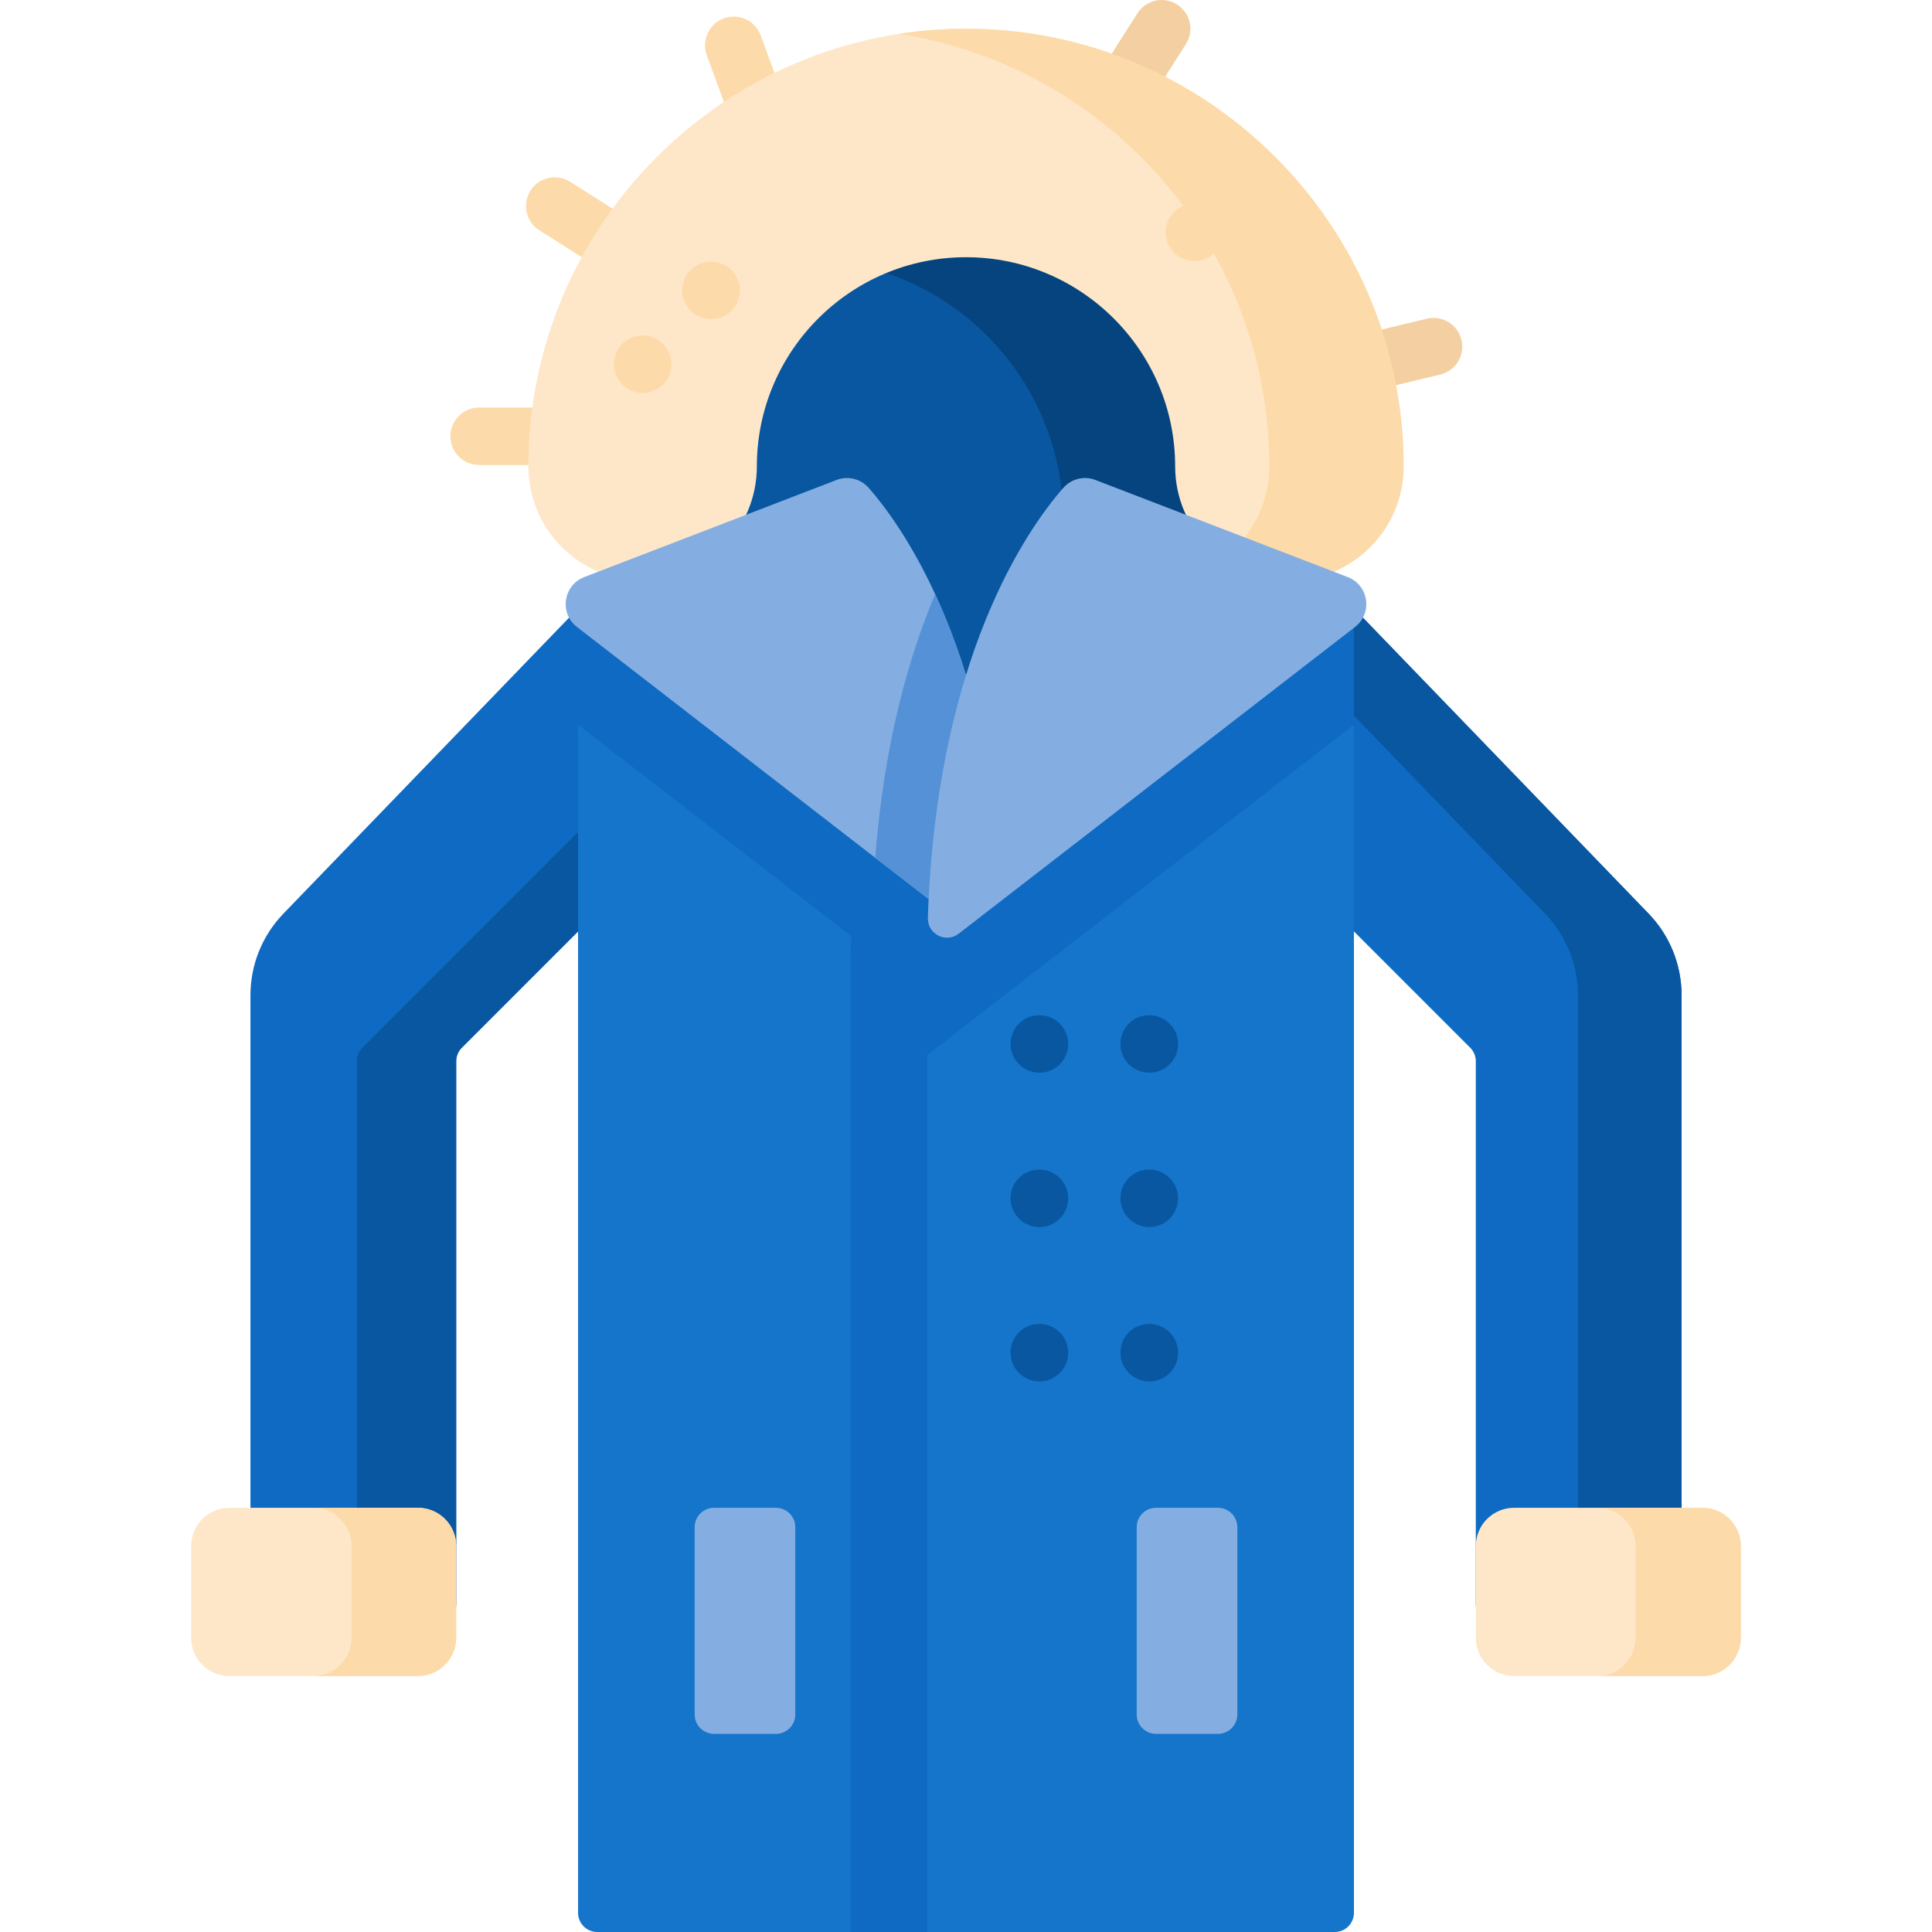 <svg id="Capa_1" enable-background="new 0 0 512 512" height="512" viewBox="0 0 512 512" width="512" xmlns="http://www.w3.org/2000/svg"><g><g><g><g><path d="m324.994 123.594c0 38.105-68.995 68.995-68.995 68.995s-68.995-30.89-68.995-68.995 30.89-68.995 68.995-68.995 68.995 30.89 68.995 68.995z" fill="#0857a0"/><path d="m324.99 123.592c0 38.108-68.99 69.001-68.99 69.001s-4.019-1.796-10.108-5.054c17.699-12.564 35.896-30.223 35.896-49.789 0-37.662-30.172-68.28-67.661-68.99 11.61-8.88 26.123-14.157 41.873-14.157 38.108-.002 68.99 30.891 68.99 68.989z" fill="#05447f"/><g><path d="m160.564 70.809c-1.393 0-2.803-.383-4.067-1.183l-13.566-8.598c-3.551-2.251-4.605-6.953-2.354-10.504s6.954-4.604 10.504-2.354l13.566 8.598c3.551 2.251 4.605 6.953 2.354 10.504-1.45 2.286-3.916 3.537-6.437 3.537z" fill="#fddaa9"/></g><g><path d="m143.064 123.229h-16.087c-4.204 0-7.611-3.408-7.611-7.611 0-4.204 3.408-7.611 7.611-7.611h16.087c4.204 0 7.611 3.408 7.611 7.611s-3.408 7.611-7.611 7.611z" fill="#fddaa9"/></g><g><path d="m200.03 34.847c-3.104 0-6.018-1.912-7.148-4.996l-5.576-15.225c-1.445-3.947.582-8.319 4.53-9.765 3.946-1.444 8.319.583 9.765 4.53l5.576 15.225c1.445 3.947-.582 8.319-4.53 9.765-.863.316-1.748.466-2.617.466z" fill="#fddaa9"/></g><g><path d="m341.704 153.869c-16.721 0-30.276-13.555-30.276-30.276 0-30.564-24.865-55.428-55.428-55.428s-55.428 24.865-55.428 55.428c0 16.721-13.555 30.276-30.276 30.276s-30.276-13.555-30.276-30.276c0-63.952 52.029-115.98 115.98-115.98s115.98 52.029 115.98 115.98c0 16.721-13.555 30.276-30.276 30.276z" fill="#fee7c9"/></g><g><path d="m364.544 103.156c-3.439 0-6.558-2.347-7.395-5.838-.98-4.088 1.538-8.196 5.626-9.177l15.349-3.68c4.087-.983 8.196 1.539 9.176 5.626s-1.538 8.196-5.626 9.177l-15.349 3.68c-.597.143-1.193.212-1.781.212z" fill="#f4cfa2"/></g><g><path d="m300.213 27.234c-1.397 0-2.811-.384-4.076-1.189-3.548-2.255-4.596-6.959-2.34-10.507l7.634-12.008c2.255-3.548 6.961-4.596 10.506-2.339 3.548 2.255 4.596 6.959 2.34 10.507l-7.634 12.008c-1.45 2.28-3.914 3.528-6.43 3.528z" fill="#f4cfa2"/></g><g><path d="m371.978 123.592c0 16.725-13.549 30.273-30.273 30.273-6.657 0-12.807-2.152-17.801-5.785 7.561-5.501 12.473-14.421 12.473-24.489 0-57.898-42.655-106.023-98.178-114.609 5.805-.903 11.752-1.37 17.801-1.37 63.956.001 115.978 52.033 115.978 115.98z" fill="#fddaa9"/></g><g><g><g><path d="m398.865 432.737h39.004c4.286 0 7.76-3.474 7.76-7.76v-161.24c0-8.059-3.128-15.803-8.725-21.602l-84.603-87.654v85.851l37.316 37.316c.952.952 1.486 2.242 1.486 3.588v143.74c.001 4.287 3.476 7.761 7.762 7.761z" fill="#0e6ac2"/><path d="m445.629 263.734v161.24c0 4.292-3.472 7.763-7.763 7.763h-27.435c4.284 0 7.763-3.472 7.763-7.763v-161.24c0-8.054-3.127-15.802-8.729-21.596l-57.162-59.231v-28.424l84.605 87.655c5.594 5.794 8.721 13.541 8.721 21.596z" fill="#0857a0"/></g><g><path d="m113.134 432.737h-39.004c-4.286 0-7.76-3.474-7.76-7.76v-161.24c0-8.059 3.128-15.803 8.725-21.602l84.603-87.654v85.851l-37.316 37.316c-.952.952-1.486 2.242-1.486 3.588v143.74c-.001 4.287-3.476 7.761-7.762 7.761z" fill="#0e6ac2"/><path d="m159.696 214.021v26.309l-37.314 37.322c-.951.952-1.486 2.242-1.486 3.588v143.735c0 4.287-3.476 7.763-7.763 7.763h-26.309c4.284 0 7.763-3.472 7.763-7.763v-143.736c0-1.346.535-2.636 1.486-3.588z" fill="#0857a0"/></g></g><g><path d="m266.28 252.642v259.358h-108.012c-2.802 0-5.074-2.272-5.074-5.074v-347.144l85.756 62.374 18.734 13.619c5.399 3.927 8.596 10.199 8.596 16.867z" fill="#1475cb"/><path d="m266.28 252.642v259.358h-40.858v-259.358c0-11.63 4.983-22.743 13.528-30.486l18.734 13.619c5.399 3.927 8.596 10.199 8.596 16.867z" fill="#0e6ac2"/><path d="m266.28 252.642v26.924l-113.086-87.522v-32.262l104.49 75.993c5.399 3.927 8.596 10.199 8.596 16.867z" fill="#0e6ac2"/><path d="m266.28 253.898-113.39-87.753c-4.723-3.655-3.635-11.068 1.938-13.213l66.873-25.736c2.993-1.152 6.388-.327 8.502 2.084 9.937 11.334 36.077 48.391 36.077 124.618z" fill="#84aee1"/><g><path d="m256.162 179.419c-4.79 15.527-8.606 35.084-9.651 59.177l-14.573-11.275c2.324-29.969 8.738-52.895 15.893-69.873 2.902 6.281 5.754 13.578 8.331 21.971z" fill="#5591d6"/></g><g><path d="m358.805 159.782v347.144c0 2.802-2.272 5.074-5.074 5.074h-108.012v-259.358c0-6.668 3.197-12.94 8.596-16.867z" fill="#1475cb"/><path d="m358.805 159.782v32.262l-113.086 87.522v-26.924c0-6.668 3.197-12.94 8.596-16.867z" fill="#0e6ac2"/><path d="m254.072 247.434 105.037-81.289c4.723-3.655 3.635-11.068-1.938-13.213l-66.873-25.736c-3.009-1.158-6.409-.307-8.533 2.119-9.484 10.831-33.586 44.945-35.872 113.913-.141 4.304 4.774 6.841 8.179 4.206z" fill="#84aee1"/></g></g></g><g><g id="XMLID_245_"><path d="m275.474 284.279c-.014 0-.027 0-.04 0-4.204-.021-7.643-3.447-7.621-7.651.022-4.19 3.377-7.573 7.562-7.573h.04.097c4.204.021 7.595 3.446 7.573 7.65-.023 4.192-3.426 7.574-7.611 7.574z" fill="#0857a0"/></g><g id="XMLID_279_"><path d="m304.588 284.279c-.014 0-.027 0-.04 0-4.204-.021-7.643-3.447-7.621-7.651.022-4.19 3.377-7.573 7.562-7.573h.04.097c4.204.021 7.595 3.446 7.573 7.65-.023 4.192-3.426 7.574-7.611 7.574z" fill="#0857a0"/></g></g><g><g id="XMLID_281_"><path d="m275.474 325.185c-.014 0-.027 0-.04 0-4.204-.021-7.643-3.447-7.621-7.651.022-4.19 3.377-7.573 7.562-7.573h.04.097c4.204.021 7.595 3.446 7.573 7.65-.023 4.191-3.426 7.574-7.611 7.574z" fill="#0857a0"/></g><g id="XMLID_280_"><path d="m304.588 325.185c-.014 0-.027 0-.04 0-4.204-.021-7.643-3.447-7.621-7.651.022-4.19 3.377-7.573 7.562-7.573h.04.097c4.204.021 7.595 3.446 7.573 7.65-.023 4.191-3.426 7.574-7.611 7.574z" fill="#0857a0"/></g></g><g><g id="XMLID_283_"><path d="m275.473 366.09c-4.204 0-7.66-3.408-7.66-7.611 0-4.204 3.359-7.611 7.563-7.611h.097c4.204 0 7.611 3.408 7.611 7.611s-3.407 7.611-7.611 7.611z" fill="#0857a0"/></g><g id="XMLID_282_"><path d="m304.587 366.09c-4.204 0-7.66-3.408-7.66-7.611 0-4.204 3.359-7.611 7.563-7.611h.097c4.204 0 7.611 3.408 7.611 7.611s-3.407 7.611-7.611 7.611z" fill="#0857a0"/></g></g><g id="XMLID_284_"><path d="m170.344 104.131c-.014 0-.027 0-.04 0-4.204-.022-7.642-3.447-7.62-7.651.022-4.19 3.378-7.572 7.562-7.572h.04.096c4.204.022 7.594 3.447 7.572 7.651-.021 4.19-3.425 7.572-7.61 7.572z" fill="#fddaa9"/></g><g id="XMLID_285_"><path d="m188.461 84.568c-4.204 0-7.66-3.408-7.66-7.611 0-4.204 3.36-7.611 7.563-7.611h.096c4.204 0 7.611 3.408 7.611 7.611.001 4.203-3.407 7.611-7.61 7.611z" fill="#fddaa9"/></g><g id="XMLID_286_"><path d="m316.553 69.197c-.014 0-.027 0-.04 0-4.204-.021-7.643-3.447-7.621-7.651.022-4.19 3.377-7.573 7.562-7.573h.04.097c4.204.021 7.595 3.446 7.573 7.65-.022 4.192-3.426 7.574-7.611 7.574z" fill="#fddaa9"/></g></g></g><g><g><g><path d="m205.622 399.579h-16.389c-2.838 0-5.139 2.301-5.139 5.139v49.634c0 2.838 2.301 5.139 5.139 5.139h16.389c2.838 0 5.139-2.301 5.139-5.139v-49.634c-.001-2.839-2.301-5.139-5.139-5.139z" fill="#84aee1"/></g></g><g><g><path d="m322.766 399.579h-16.389c-2.838 0-5.139 2.301-5.139 5.139v49.634c0 2.838 2.301 5.139 5.139 5.139h16.389c2.838 0 5.139-2.301 5.139-5.139v-49.634c0-2.839-2.301-5.139-5.139-5.139z" fill="#84aee1"/></g></g></g></g><g><path d="m451.192 444.173h-49.939c-5.605 0-10.149-4.544-10.149-10.149v-24.297c0-5.605 4.544-10.149 10.149-10.149h49.939c5.605 0 10.149 4.544 10.149 10.149v24.297c-.001 5.606-4.545 10.149-10.149 10.149z" fill="#fee7c9"/><path d="m461.337 409.732v24.296c0 5.602-4.537 10.149-10.149 10.149h-27.909c5.612 0 10.149-4.547 10.149-10.149v-24.296c0-5.612-4.537-10.149-10.149-10.149h27.909c5.612.001 10.149 4.537 10.149 10.149z" fill="#fddaa9"/></g><g><path d="m110.747 444.173h-49.939c-5.605 0-10.149-4.544-10.149-10.149v-24.297c0-5.605 4.544-10.149 10.149-10.149h49.939c5.605 0 10.149 4.544 10.149 10.149v24.297c0 5.606-4.544 10.149-10.149 10.149z" fill="#fee7c9"/><path d="m120.901 409.732v24.296c0 5.602-4.547 10.149-10.149 10.149h-27.746c5.602 0 10.149-4.547 10.149-10.149v-24.296c0-5.612-4.547-10.149-10.149-10.149h27.746c5.602.001 10.149 4.537 10.149 10.149z" fill="#fddaa9"/></g></g></svg>